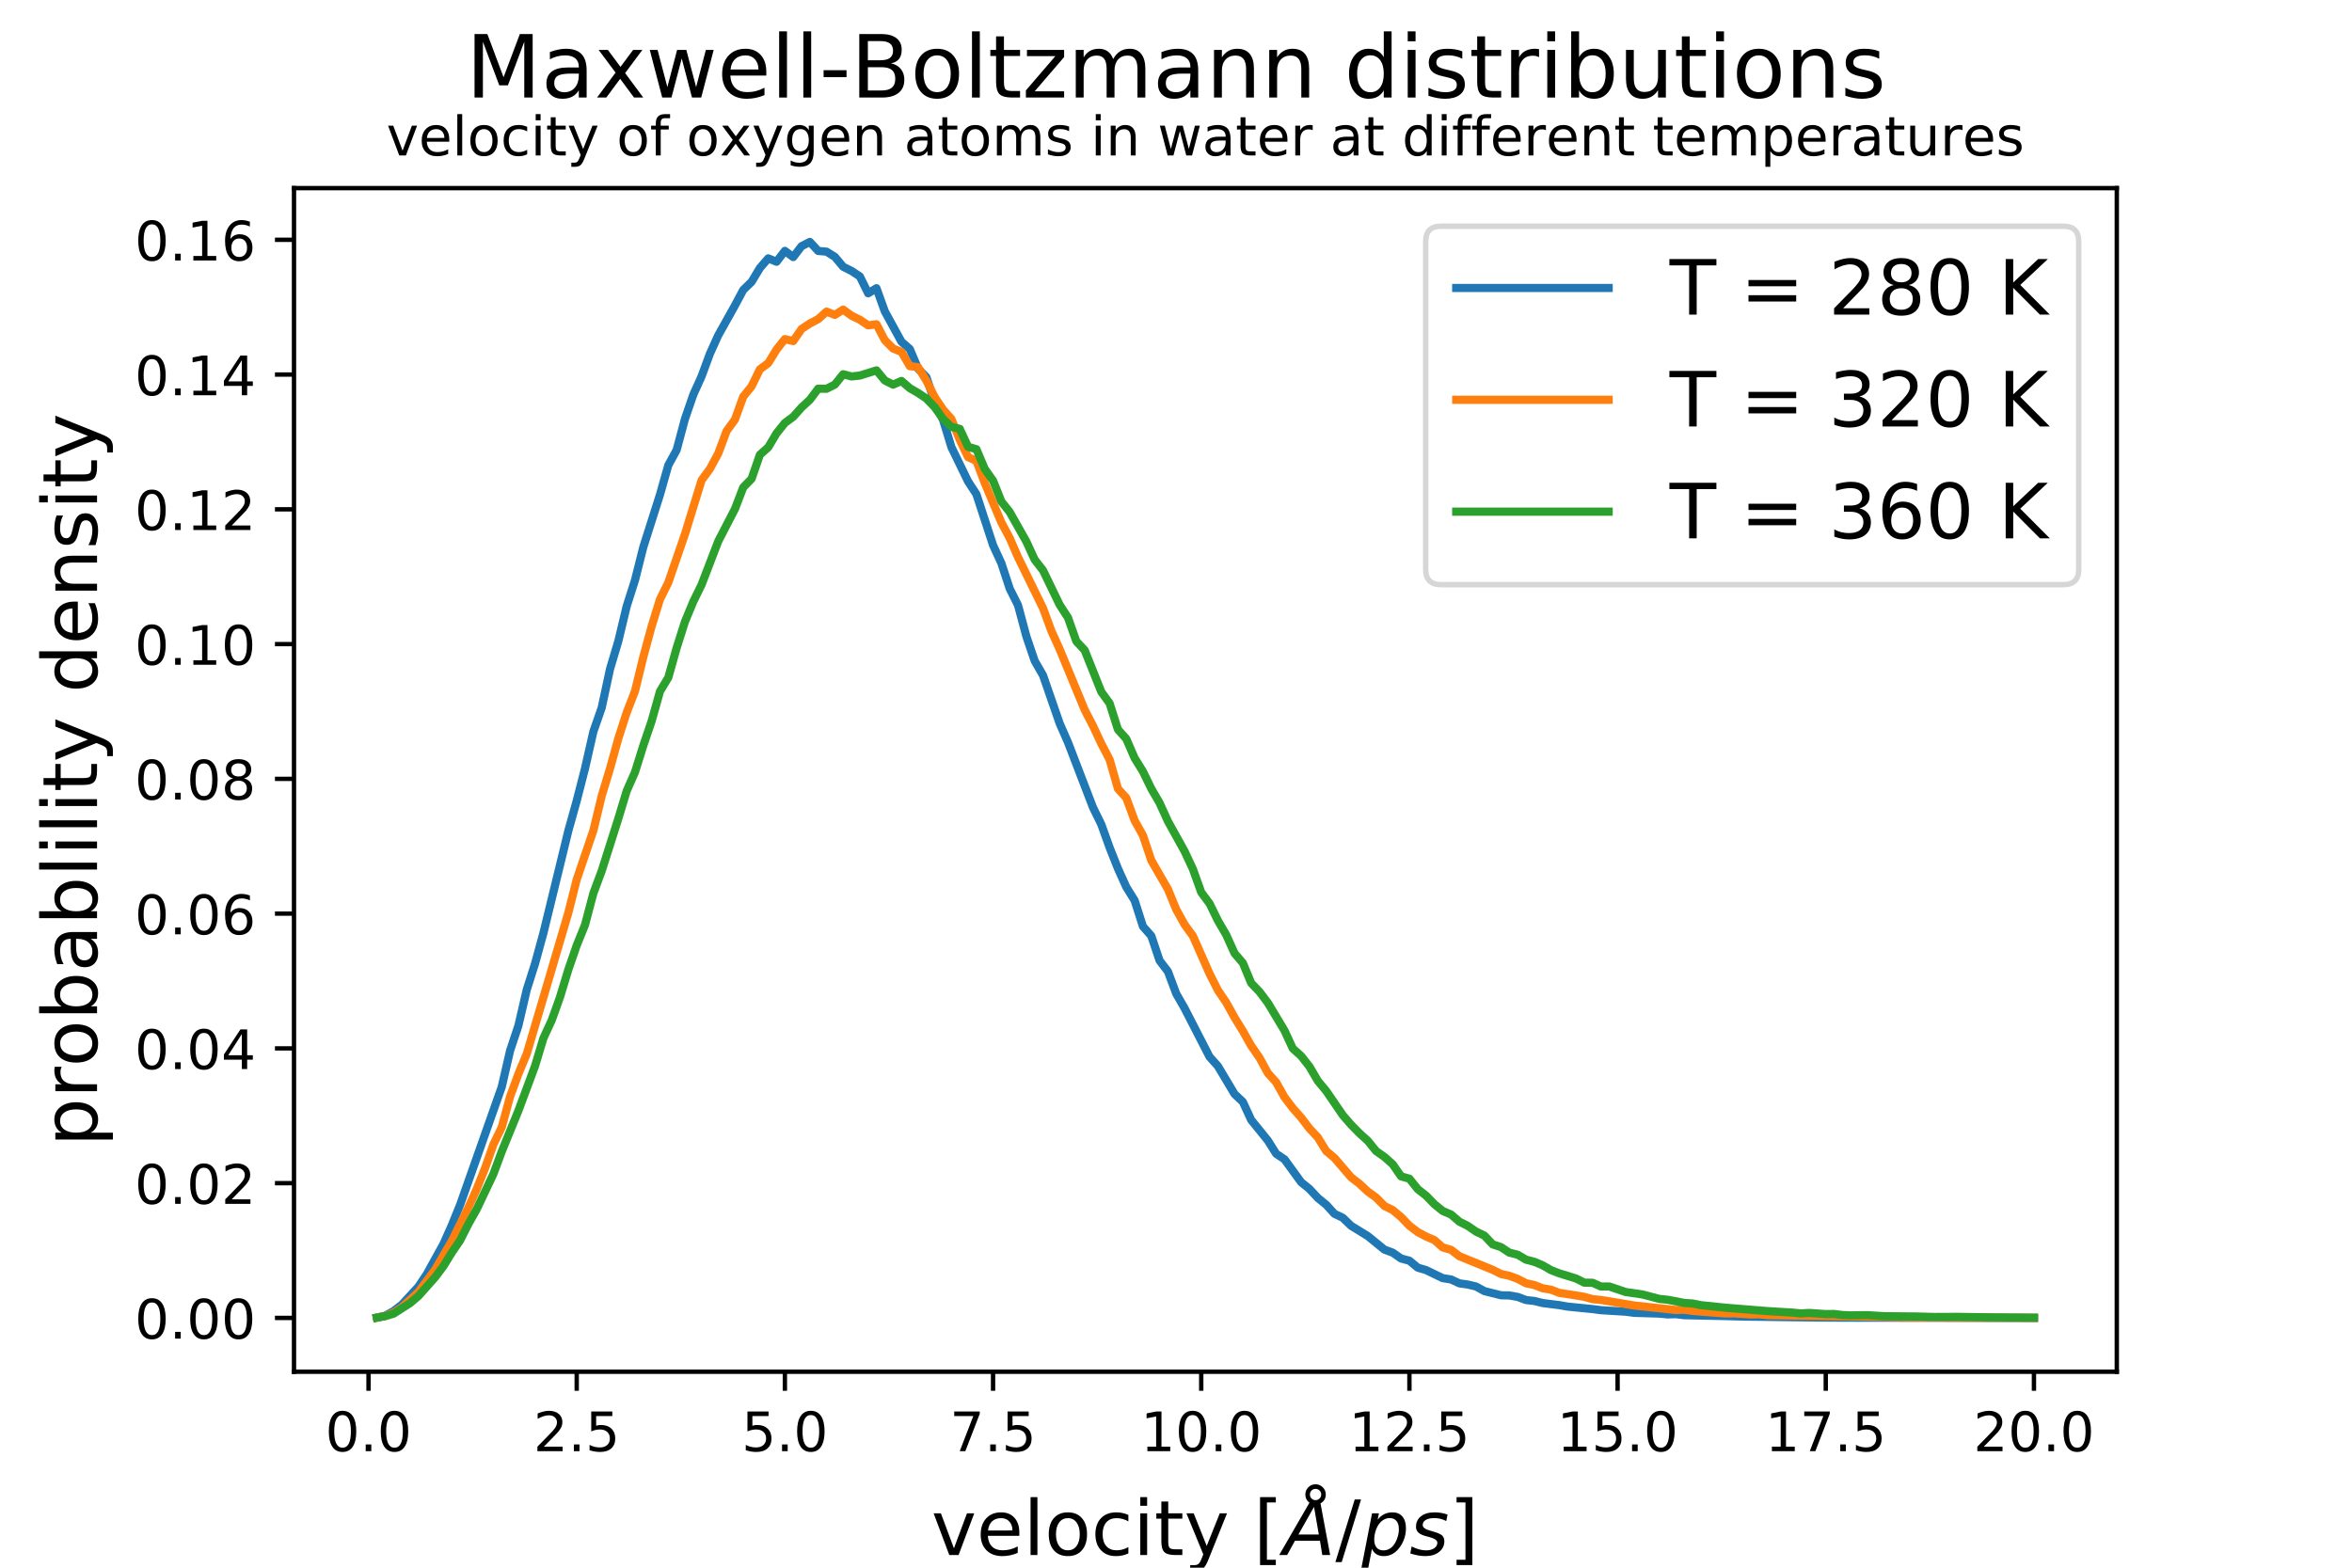 <?xml version="1.0" encoding="utf-8" standalone="no"?>
<!DOCTYPE svg PUBLIC "-//W3C//DTD SVG 1.1//EN"
  "http://www.w3.org/Graphics/SVG/1.1/DTD/svg11.dtd">
<!-- Created with matplotlib (https://matplotlib.org/) -->
<svg height="288pt" version="1.1" viewBox="0 0 432 288" width="432pt" xmlns="http://www.w3.org/2000/svg" xmlns:xlink="http://www.w3.org/1999/xlink">
 <defs>
  <style type="text/css">
*{stroke-linecap:butt;stroke-linejoin:round;}
  </style>
 </defs>
 <g id="figure_1">
  <g id="patch_1">
   <path d="M 0 288 
L 432 288 
L 432 0 
L 0 0 
z
" style="fill:#ffffff;"/>
  </g>
  <g id="axes_1">
   <g id="patch_2">
    <path d="M 54 252 
L 388.8 252 
L 388.8 34.56 
L 54 34.56 
z
" style="fill:#ffffff;"/>
   </g>
   <g id="matplotlib.axis_1">
    <g id="xtick_1">
     <g id="line2d_1">
      <defs>
       <path d="M 0 0 
L 0 3.5 
" id="mb2bbdabc60" style="stroke:#000000;stroke-width:0.8;"/>
      </defs>
      <g>
       <use style="stroke:#000000;stroke-width:0.8;" x="67.689" xlink:href="#mb2bbdabc60" y="252"/>
      </g>
     </g>
     <g id="text_1">
      <!-- 0.0 -->
      <defs>
       <path d="M 31.781 66.406 
Q 24.172 66.406 20.328 58.906 
Q 16.5 51.422 16.5 36.375 
Q 16.5 21.391 20.328 13.891 
Q 24.172 6.391 31.781 6.391 
Q 39.453 6.391 43.281 13.891 
Q 47.125 21.391 47.125 36.375 
Q 47.125 51.422 43.281 58.906 
Q 39.453 66.406 31.781 66.406 
z
M 31.781 74.219 
Q 44.047 74.219 50.516 64.516 
Q 56.984 54.828 56.984 36.375 
Q 56.984 17.969 50.516 8.266 
Q 44.047 -1.422 31.781 -1.422 
Q 19.531 -1.422 13.062 8.266 
Q 6.594 17.969 6.594 36.375 
Q 6.594 54.828 13.062 64.516 
Q 19.531 74.219 31.781 74.219 
z
" id="DejaVuSans-48"/>
       <path d="M 10.688 12.406 
L 21 12.406 
L 21 0 
L 10.688 0 
z
" id="DejaVuSans-46"/>
      </defs>
      <g transform="translate(59.737 266.598)scale(0.1 -0.1)">
       <use xlink:href="#DejaVuSans-48"/>
       <use x="63.623" xlink:href="#DejaVuSans-46"/>
       <use x="95.41" xlink:href="#DejaVuSans-48"/>
      </g>
     </g>
    </g>
    <g id="xtick_2">
     <g id="line2d_2">
      <g>
       <use style="stroke:#000000;stroke-width:0.8;" x="105.925" xlink:href="#mb2bbdabc60" y="252"/>
      </g>
     </g>
     <g id="text_2">
      <!-- 2.5 -->
      <defs>
       <path d="M 19.188 8.297 
L 53.609 8.297 
L 53.609 0 
L 7.328 0 
L 7.328 8.297 
Q 12.938 14.109 22.625 23.891 
Q 32.328 33.688 34.812 36.531 
Q 39.547 41.844 41.422 45.531 
Q 43.312 49.219 43.312 52.781 
Q 43.312 58.594 39.234 62.25 
Q 35.156 65.922 28.609 65.922 
Q 23.969 65.922 18.812 64.312 
Q 13.672 62.703 7.812 59.422 
L 7.812 69.391 
Q 13.766 71.781 18.938 73 
Q 24.125 74.219 28.422 74.219 
Q 39.75 74.219 46.484 68.547 
Q 53.219 62.891 53.219 53.422 
Q 53.219 48.922 51.531 44.891 
Q 49.859 40.875 45.406 35.406 
Q 44.188 33.984 37.641 27.219 
Q 31.109 20.453 19.188 8.297 
z
" id="DejaVuSans-50"/>
       <path d="M 10.797 72.906 
L 49.516 72.906 
L 49.516 64.594 
L 19.828 64.594 
L 19.828 46.734 
Q 21.969 47.469 24.109 47.828 
Q 26.266 48.188 28.422 48.188 
Q 40.625 48.188 47.75 41.5 
Q 54.891 34.812 54.891 23.391 
Q 54.891 11.625 47.562 5.094 
Q 40.234 -1.422 26.906 -1.422 
Q 22.312 -1.422 17.547 -0.641 
Q 12.797 0.141 7.719 1.703 
L 7.719 11.625 
Q 12.109 9.234 16.797 8.062 
Q 21.484 6.891 26.703 6.891 
Q 35.156 6.891 40.078 11.328 
Q 45.016 15.766 45.016 23.391 
Q 45.016 31 40.078 35.438 
Q 35.156 39.891 26.703 39.891 
Q 22.75 39.891 18.812 39.016 
Q 14.891 38.141 10.797 36.281 
z
" id="DejaVuSans-53"/>
      </defs>
      <g transform="translate(97.974 266.598)scale(0.1 -0.1)">
       <use xlink:href="#DejaVuSans-50"/>
       <use x="63.623" xlink:href="#DejaVuSans-46"/>
       <use x="95.41" xlink:href="#DejaVuSans-53"/>
      </g>
     </g>
    </g>
    <g id="xtick_3">
     <g id="line2d_3">
      <g>
       <use style="stroke:#000000;stroke-width:0.8;" x="144.162" xlink:href="#mb2bbdabc60" y="252"/>
      </g>
     </g>
     <g id="text_3">
      <!-- 5.0 -->
      <g transform="translate(136.21 266.598)scale(0.1 -0.1)">
       <use xlink:href="#DejaVuSans-53"/>
       <use x="63.623" xlink:href="#DejaVuSans-46"/>
       <use x="95.41" xlink:href="#DejaVuSans-48"/>
      </g>
     </g>
    </g>
    <g id="xtick_4">
     <g id="line2d_4">
      <g>
       <use style="stroke:#000000;stroke-width:0.8;" x="182.399" xlink:href="#mb2bbdabc60" y="252"/>
      </g>
     </g>
     <g id="text_4">
      <!-- 7.5 -->
      <defs>
       <path d="M 8.203 72.906 
L 55.078 72.906 
L 55.078 68.703 
L 28.609 0 
L 18.312 0 
L 43.219 64.594 
L 8.203 64.594 
z
" id="DejaVuSans-55"/>
      </defs>
      <g transform="translate(174.447 266.598)scale(0.1 -0.1)">
       <use xlink:href="#DejaVuSans-55"/>
       <use x="63.623" xlink:href="#DejaVuSans-46"/>
       <use x="95.41" xlink:href="#DejaVuSans-53"/>
      </g>
     </g>
    </g>
    <g id="xtick_5">
     <g id="line2d_5">
      <g>
       <use style="stroke:#000000;stroke-width:0.8;" x="220.635" xlink:href="#mb2bbdabc60" y="252"/>
      </g>
     </g>
     <g id="text_5">
      <!-- 10.0 -->
      <defs>
       <path d="M 12.406 8.297 
L 28.516 8.297 
L 28.516 63.922 
L 10.984 60.406 
L 10.984 69.391 
L 28.422 72.906 
L 38.281 72.906 
L 38.281 8.297 
L 54.391 8.297 
L 54.391 0 
L 12.406 0 
z
" id="DejaVuSans-49"/>
      </defs>
      <g transform="translate(209.502 266.598)scale(0.1 -0.1)">
       <use xlink:href="#DejaVuSans-49"/>
       <use x="63.623" xlink:href="#DejaVuSans-48"/>
       <use x="127.246" xlink:href="#DejaVuSans-46"/>
       <use x="159.033" xlink:href="#DejaVuSans-48"/>
      </g>
     </g>
    </g>
    <g id="xtick_6">
     <g id="line2d_6">
      <g>
       <use style="stroke:#000000;stroke-width:0.8;" x="258.872" xlink:href="#mb2bbdabc60" y="252"/>
      </g>
     </g>
     <g id="text_6">
      <!-- 12.5 -->
      <g transform="translate(247.739 266.598)scale(0.1 -0.1)">
       <use xlink:href="#DejaVuSans-49"/>
       <use x="63.623" xlink:href="#DejaVuSans-50"/>
       <use x="127.246" xlink:href="#DejaVuSans-46"/>
       <use x="159.033" xlink:href="#DejaVuSans-53"/>
      </g>
     </g>
    </g>
    <g id="xtick_7">
     <g id="line2d_7">
      <g>
       <use style="stroke:#000000;stroke-width:0.8;" x="297.109" xlink:href="#mb2bbdabc60" y="252"/>
      </g>
     </g>
     <g id="text_7">
      <!-- 15.0 -->
      <g transform="translate(285.976 266.598)scale(0.1 -0.1)">
       <use xlink:href="#DejaVuSans-49"/>
       <use x="63.623" xlink:href="#DejaVuSans-53"/>
       <use x="127.246" xlink:href="#DejaVuSans-46"/>
       <use x="159.033" xlink:href="#DejaVuSans-48"/>
      </g>
     </g>
    </g>
    <g id="xtick_8">
     <g id="line2d_8">
      <g>
       <use style="stroke:#000000;stroke-width:0.8;" x="335.345" xlink:href="#mb2bbdabc60" y="252"/>
      </g>
     </g>
     <g id="text_8">
      <!-- 17.5 -->
      <g transform="translate(324.212 266.598)scale(0.1 -0.1)">
       <use xlink:href="#DejaVuSans-49"/>
       <use x="63.623" xlink:href="#DejaVuSans-55"/>
       <use x="127.246" xlink:href="#DejaVuSans-46"/>
       <use x="159.033" xlink:href="#DejaVuSans-53"/>
      </g>
     </g>
    </g>
    <g id="xtick_9">
     <g id="line2d_9">
      <g>
       <use style="stroke:#000000;stroke-width:0.8;" x="373.582" xlink:href="#mb2bbdabc60" y="252"/>
      </g>
     </g>
     <g id="text_9">
      <!-- 20.0 -->
      <g transform="translate(362.449 266.598)scale(0.1 -0.1)">
       <use xlink:href="#DejaVuSans-50"/>
       <use x="63.623" xlink:href="#DejaVuSans-48"/>
       <use x="127.246" xlink:href="#DejaVuSans-46"/>
       <use x="159.033" xlink:href="#DejaVuSans-48"/>
      </g>
     </g>
    </g>
    <g id="text_10">
     <!-- velocity $[ \AA / ps ]$ -->
     <defs>
      <path d="M 2.984 54.688 
L 12.5 54.688 
L 29.594 8.797 
L 46.688 54.688 
L 56.203 54.688 
L 35.688 0 
L 23.484 0 
z
" id="DejaVuSans-118"/>
      <path d="M 56.203 29.594 
L 56.203 25.203 
L 14.891 25.203 
Q 15.484 15.922 20.484 11.062 
Q 25.484 6.203 34.422 6.203 
Q 39.594 6.203 44.453 7.469 
Q 49.312 8.734 54.109 11.281 
L 54.109 2.781 
Q 49.266 0.734 44.188 -0.344 
Q 39.109 -1.422 33.891 -1.422 
Q 20.797 -1.422 13.156 6.188 
Q 5.516 13.812 5.516 26.812 
Q 5.516 40.234 12.766 48.109 
Q 20.016 56 32.328 56 
Q 43.359 56 49.781 48.891 
Q 56.203 41.797 56.203 29.594 
z
M 47.219 32.234 
Q 47.125 39.594 43.094 43.984 
Q 39.062 48.391 32.422 48.391 
Q 24.906 48.391 20.391 44.141 
Q 15.875 39.891 15.188 32.172 
z
" id="DejaVuSans-101"/>
      <path d="M 9.422 75.984 
L 18.406 75.984 
L 18.406 0 
L 9.422 0 
z
" id="DejaVuSans-108"/>
      <path d="M 30.609 48.391 
Q 23.391 48.391 19.188 42.75 
Q 14.984 37.109 14.984 27.297 
Q 14.984 17.484 19.156 11.844 
Q 23.344 6.203 30.609 6.203 
Q 37.797 6.203 41.984 11.859 
Q 46.188 17.531 46.188 27.297 
Q 46.188 37.016 41.984 42.703 
Q 37.797 48.391 30.609 48.391 
z
M 30.609 56 
Q 42.328 56 49.016 48.375 
Q 55.719 40.766 55.719 27.297 
Q 55.719 13.875 49.016 6.219 
Q 42.328 -1.422 30.609 -1.422 
Q 18.844 -1.422 12.172 6.219 
Q 5.516 13.875 5.516 27.297 
Q 5.516 40.766 12.172 48.375 
Q 18.844 56 30.609 56 
z
" id="DejaVuSans-111"/>
      <path d="M 48.781 52.594 
L 48.781 44.188 
Q 44.969 46.297 41.141 47.344 
Q 37.312 48.391 33.406 48.391 
Q 24.656 48.391 19.812 42.844 
Q 14.984 37.312 14.984 27.297 
Q 14.984 17.281 19.812 11.734 
Q 24.656 6.203 33.406 6.203 
Q 37.312 6.203 41.141 7.25 
Q 44.969 8.297 48.781 10.406 
L 48.781 2.094 
Q 45.016 0.344 40.984 -0.531 
Q 36.969 -1.422 32.422 -1.422 
Q 20.062 -1.422 12.781 6.344 
Q 5.516 14.109 5.516 27.297 
Q 5.516 40.672 12.859 48.328 
Q 20.219 56 33.016 56 
Q 37.156 56 41.109 55.141 
Q 45.062 54.297 48.781 52.594 
z
" id="DejaVuSans-99"/>
      <path d="M 9.422 54.688 
L 18.406 54.688 
L 18.406 0 
L 9.422 0 
z
M 9.422 75.984 
L 18.406 75.984 
L 18.406 64.594 
L 9.422 64.594 
z
" id="DejaVuSans-105"/>
      <path d="M 18.312 70.219 
L 18.312 54.688 
L 36.812 54.688 
L 36.812 47.703 
L 18.312 47.703 
L 18.312 18.016 
Q 18.312 11.328 20.141 9.422 
Q 21.969 7.516 27.594 7.516 
L 36.812 7.516 
L 36.812 0 
L 27.594 0 
Q 17.188 0 13.234 3.875 
Q 9.281 7.766 9.281 18.016 
L 9.281 47.703 
L 2.688 47.703 
L 2.688 54.688 
L 9.281 54.688 
L 9.281 70.219 
z
" id="DejaVuSans-116"/>
      <path d="M 32.172 -5.078 
Q 28.375 -14.844 24.75 -17.812 
Q 21.141 -20.797 15.094 -20.797 
L 7.906 -20.797 
L 7.906 -13.281 
L 13.188 -13.281 
Q 16.891 -13.281 18.938 -11.516 
Q 21 -9.766 23.484 -3.219 
L 25.094 0.875 
L 2.984 54.688 
L 12.5 54.688 
L 29.594 11.922 
L 46.688 54.688 
L 56.203 54.688 
z
" id="DejaVuSans-121"/>
      <path id="DejaVuSans-32"/>
      <path d="M 8.594 75.984 
L 29.297 75.984 
L 29.297 69 
L 17.578 69 
L 17.578 -6.203 
L 29.297 -6.203 
L 29.297 -13.188 
L 8.594 -13.188 
z
" id="DejaVuSans-91"/>
      <path d="M 49.812 79.391 
Q 49.812 82.469 47.625 84.641 
Q 45.453 86.812 42.391 86.812 
Q 39.266 86.812 37.141 84.688 
Q 35.016 82.562 35.016 79.391 
Q 35.016 76.312 37.141 74.156 
Q 39.266 72.016 42.391 72.016 
Q 45.453 72.016 47.625 74.156 
Q 49.812 76.312 49.812 79.391 
z
M 34.422 68.703 
Q 31.781 70.516 30.391 73.266 
Q 29 76.031 29 79.391 
Q 29 84.969 32.906 88.891 
Q 36.812 92.828 42.391 92.828 
Q 47.953 92.828 51.875 88.891 
Q 55.812 84.969 55.812 79.391 
Q 55.812 75.531 54.031 72.547 
Q 52.25 69.578 48.875 67.828 
L 61.531 0 
L 51.219 0 
L 48.188 18.703 
L 15.375 18.703 
L 5.078 0 
L -5.328 0 
z
M 40.375 63.188 
L 19.922 26.906 
L 46.688 26.906 
z
" id="DejaVuSans-Oblique-197"/>
      <path d="M 25.391 72.906 
L 33.688 72.906 
L 8.297 -9.281 
L 0 -9.281 
z
" id="DejaVuSans-47"/>
      <path d="M 49.609 33.688 
Q 49.609 40.875 46.484 44.672 
Q 43.359 48.484 37.5 48.484 
Q 33.5 48.484 29.859 46.438 
Q 26.219 44.391 23.391 40.484 
Q 20.609 36.625 18.938 31.156 
Q 17.281 25.688 17.281 20.312 
Q 17.281 13.484 20.406 9.797 
Q 23.531 6.109 29.297 6.109 
Q 33.547 6.109 37.188 8.109 
Q 40.828 10.109 43.406 13.922 
Q 46.188 17.922 47.891 23.344 
Q 49.609 28.766 49.609 33.688 
z
M 21.781 46.391 
Q 25.391 51.125 30.297 53.562 
Q 35.203 56 41.219 56 
Q 49.609 56 54.25 50.5 
Q 58.891 45.016 58.891 35.109 
Q 58.891 27 56 19.656 
Q 53.125 12.312 47.703 6.5 
Q 44.094 2.641 39.547 0.609 
Q 35.016 -1.422 29.984 -1.422 
Q 24.172 -1.422 20.219 1 
Q 16.266 3.422 14.312 8.203 
L 8.688 -20.797 
L -0.297 -20.797 
L 14.406 54.688 
L 23.391 54.688 
z
" id="DejaVuSans-Oblique-112"/>
      <path d="M 50 53.078 
L 48.297 44.578 
Q 44.734 46.531 40.766 47.5 
Q 36.812 48.484 32.625 48.484 
Q 25.531 48.484 21.453 46.062 
Q 17.391 43.656 17.391 39.5 
Q 17.391 34.672 26.859 32.078 
Q 27.594 31.891 27.938 31.781 
L 30.812 30.906 
Q 39.797 28.422 42.797 25.688 
Q 45.797 22.953 45.797 18.219 
Q 45.797 9.516 38.891 4.047 
Q 31.984 -1.422 20.797 -1.422 
Q 16.453 -1.422 11.672 -0.578 
Q 6.891 0.25 1.125 2 
L 2.875 11.281 
Q 7.812 8.734 12.594 7.422 
Q 17.391 6.109 21.781 6.109 
Q 28.375 6.109 32.5 8.938 
Q 36.625 11.766 36.625 16.109 
Q 36.625 20.797 25.781 23.688 
L 24.859 23.922 
L 21.781 24.703 
Q 14.938 26.516 11.766 29.469 
Q 8.594 32.422 8.594 37.016 
Q 8.594 45.75 15.156 50.875 
Q 21.734 56 33.016 56 
Q 37.453 56 41.672 55.266 
Q 45.906 54.547 50 53.078 
z
" id="DejaVuSans-Oblique-115"/>
      <path d="M 30.422 75.984 
L 30.422 -13.188 
L 9.719 -13.188 
L 9.719 -6.203 
L 21.391 -6.203 
L 21.391 69 
L 9.719 69 
L 9.719 75.984 
z
" id="DejaVuSans-93"/>
     </defs>
     <g transform="translate(171.07 285.698)scale(0.14 -0.14)">
      <use transform="translate(0 0.172)" xlink:href="#DejaVuSans-118"/>
      <use transform="translate(59.18 0.172)" xlink:href="#DejaVuSans-101"/>
      <use transform="translate(120.703 0.172)" xlink:href="#DejaVuSans-108"/>
      <use transform="translate(148.486 0.172)" xlink:href="#DejaVuSans-111"/>
      <use transform="translate(209.668 0.172)" xlink:href="#DejaVuSans-99"/>
      <use transform="translate(264.648 0.172)" xlink:href="#DejaVuSans-105"/>
      <use transform="translate(292.432 0.172)" xlink:href="#DejaVuSans-116"/>
      <use transform="translate(331.641 0.172)" xlink:href="#DejaVuSans-121"/>
      <use transform="translate(390.82 0.172)" xlink:href="#DejaVuSans-32"/>
      <use transform="translate(422.607 0.172)" xlink:href="#DejaVuSans-91"/>
      <use transform="translate(461.621 0.172)" xlink:href="#DejaVuSans-Oblique-197"/>
      <use transform="translate(530.029 0.172)" xlink:href="#DejaVuSans-47"/>
      <use transform="translate(563.721 0.172)" xlink:href="#DejaVuSans-Oblique-112"/>
      <use transform="translate(627.197 0.172)" xlink:href="#DejaVuSans-Oblique-115"/>
      <use transform="translate(679.297 0.172)" xlink:href="#DejaVuSans-93"/>
     </g>
    </g>
   </g>
   <g id="matplotlib.axis_2">
    <g id="ytick_1">
     <g id="line2d_10">
      <defs>
       <path d="M 0 0 
L -3.5 0 
" id="mf4995222c9" style="stroke:#000000;stroke-width:0.8;"/>
      </defs>
      <g>
       <use style="stroke:#000000;stroke-width:0.8;" x="54" xlink:href="#mf4995222c9" y="242.116"/>
      </g>
     </g>
     <g id="text_11">
      <!-- 0.00 -->
      <g transform="translate(24.734 245.916)scale(0.1 -0.1)">
       <use xlink:href="#DejaVuSans-48"/>
       <use x="63.623" xlink:href="#DejaVuSans-46"/>
       <use x="95.41" xlink:href="#DejaVuSans-48"/>
       <use x="159.033" xlink:href="#DejaVuSans-48"/>
      </g>
     </g>
    </g>
    <g id="ytick_2">
     <g id="line2d_11">
      <g>
       <use style="stroke:#000000;stroke-width:0.8;" x="54" xlink:href="#mf4995222c9" y="217.358"/>
      </g>
     </g>
     <g id="text_12">
      <!-- 0.02 -->
      <g transform="translate(24.734 221.157)scale(0.1 -0.1)">
       <use xlink:href="#DejaVuSans-48"/>
       <use x="63.623" xlink:href="#DejaVuSans-46"/>
       <use x="95.41" xlink:href="#DejaVuSans-48"/>
       <use x="159.033" xlink:href="#DejaVuSans-50"/>
      </g>
     </g>
    </g>
    <g id="ytick_3">
     <g id="line2d_12">
      <g>
       <use style="stroke:#000000;stroke-width:0.8;" x="54" xlink:href="#mf4995222c9" y="192.6"/>
      </g>
     </g>
     <g id="text_13">
      <!-- 0.04 -->
      <defs>
       <path d="M 37.797 64.312 
L 12.891 25.391 
L 37.797 25.391 
z
M 35.203 72.906 
L 47.609 72.906 
L 47.609 25.391 
L 58.016 25.391 
L 58.016 17.188 
L 47.609 17.188 
L 47.609 0 
L 37.797 0 
L 37.797 17.188 
L 4.891 17.188 
L 4.891 26.703 
z
" id="DejaVuSans-52"/>
      </defs>
      <g transform="translate(24.734 196.399)scale(0.1 -0.1)">
       <use xlink:href="#DejaVuSans-48"/>
       <use x="63.623" xlink:href="#DejaVuSans-46"/>
       <use x="95.41" xlink:href="#DejaVuSans-48"/>
       <use x="159.033" xlink:href="#DejaVuSans-52"/>
      </g>
     </g>
    </g>
    <g id="ytick_4">
     <g id="line2d_13">
      <g>
       <use style="stroke:#000000;stroke-width:0.8;" x="54" xlink:href="#mf4995222c9" y="167.842"/>
      </g>
     </g>
     <g id="text_14">
      <!-- 0.06 -->
      <defs>
       <path d="M 33.016 40.375 
Q 26.375 40.375 22.484 35.828 
Q 18.609 31.297 18.609 23.391 
Q 18.609 15.531 22.484 10.953 
Q 26.375 6.391 33.016 6.391 
Q 39.656 6.391 43.531 10.953 
Q 47.406 15.531 47.406 23.391 
Q 47.406 31.297 43.531 35.828 
Q 39.656 40.375 33.016 40.375 
z
M 52.594 71.297 
L 52.594 62.312 
Q 48.875 64.062 45.094 64.984 
Q 41.312 65.922 37.594 65.922 
Q 27.828 65.922 22.672 59.328 
Q 17.531 52.734 16.797 39.406 
Q 19.672 43.656 24.016 45.922 
Q 28.375 48.188 33.594 48.188 
Q 44.578 48.188 50.953 41.516 
Q 57.328 34.859 57.328 23.391 
Q 57.328 12.156 50.688 5.359 
Q 44.047 -1.422 33.016 -1.422 
Q 20.359 -1.422 13.672 8.266 
Q 6.984 17.969 6.984 36.375 
Q 6.984 53.656 15.188 63.938 
Q 23.391 74.219 37.203 74.219 
Q 40.922 74.219 44.703 73.484 
Q 48.484 72.75 52.594 71.297 
z
" id="DejaVuSans-54"/>
      </defs>
      <g transform="translate(24.734 171.641)scale(0.1 -0.1)">
       <use xlink:href="#DejaVuSans-48"/>
       <use x="63.623" xlink:href="#DejaVuSans-46"/>
       <use x="95.41" xlink:href="#DejaVuSans-48"/>
       <use x="159.033" xlink:href="#DejaVuSans-54"/>
      </g>
     </g>
    </g>
    <g id="ytick_5">
     <g id="line2d_14">
      <g>
       <use style="stroke:#000000;stroke-width:0.8;" x="54" xlink:href="#mf4995222c9" y="143.084"/>
      </g>
     </g>
     <g id="text_15">
      <!-- 0.08 -->
      <defs>
       <path d="M 31.781 34.625 
Q 24.75 34.625 20.719 30.859 
Q 16.703 27.094 16.703 20.516 
Q 16.703 13.922 20.719 10.156 
Q 24.75 6.391 31.781 6.391 
Q 38.812 6.391 42.859 10.172 
Q 46.922 13.969 46.922 20.516 
Q 46.922 27.094 42.891 30.859 
Q 38.875 34.625 31.781 34.625 
z
M 21.922 38.812 
Q 15.578 40.375 12.031 44.719 
Q 8.5 49.078 8.5 55.328 
Q 8.5 64.062 14.719 69.141 
Q 20.953 74.219 31.781 74.219 
Q 42.672 74.219 48.875 69.141 
Q 55.078 64.062 55.078 55.328 
Q 55.078 49.078 51.531 44.719 
Q 48 40.375 41.703 38.812 
Q 48.828 37.156 52.797 32.312 
Q 56.781 27.484 56.781 20.516 
Q 56.781 9.906 50.312 4.234 
Q 43.844 -1.422 31.781 -1.422 
Q 19.734 -1.422 13.25 4.234 
Q 6.781 9.906 6.781 20.516 
Q 6.781 27.484 10.781 32.312 
Q 14.797 37.156 21.922 38.812 
z
M 18.312 54.391 
Q 18.312 48.734 21.844 45.562 
Q 25.391 42.391 31.781 42.391 
Q 38.141 42.391 41.719 45.562 
Q 45.312 48.734 45.312 54.391 
Q 45.312 60.062 41.719 63.234 
Q 38.141 66.406 31.781 66.406 
Q 25.391 66.406 21.844 63.234 
Q 18.312 60.062 18.312 54.391 
z
" id="DejaVuSans-56"/>
      </defs>
      <g transform="translate(24.734 146.883)scale(0.1 -0.1)">
       <use xlink:href="#DejaVuSans-48"/>
       <use x="63.623" xlink:href="#DejaVuSans-46"/>
       <use x="95.41" xlink:href="#DejaVuSans-48"/>
       <use x="159.033" xlink:href="#DejaVuSans-56"/>
      </g>
     </g>
    </g>
    <g id="ytick_6">
     <g id="line2d_15">
      <g>
       <use style="stroke:#000000;stroke-width:0.8;" x="54" xlink:href="#mf4995222c9" y="118.326"/>
      </g>
     </g>
     <g id="text_16">
      <!-- 0.10 -->
      <g transform="translate(24.734 122.125)scale(0.1 -0.1)">
       <use xlink:href="#DejaVuSans-48"/>
       <use x="63.623" xlink:href="#DejaVuSans-46"/>
       <use x="95.41" xlink:href="#DejaVuSans-49"/>
       <use x="159.033" xlink:href="#DejaVuSans-48"/>
      </g>
     </g>
    </g>
    <g id="ytick_7">
     <g id="line2d_16">
      <g>
       <use style="stroke:#000000;stroke-width:0.8;" x="54" xlink:href="#mf4995222c9" y="93.568"/>
      </g>
     </g>
     <g id="text_17">
      <!-- 0.12 -->
      <g transform="translate(24.734 97.367)scale(0.1 -0.1)">
       <use xlink:href="#DejaVuSans-48"/>
       <use x="63.623" xlink:href="#DejaVuSans-46"/>
       <use x="95.41" xlink:href="#DejaVuSans-49"/>
       <use x="159.033" xlink:href="#DejaVuSans-50"/>
      </g>
     </g>
    </g>
    <g id="ytick_8">
     <g id="line2d_17">
      <g>
       <use style="stroke:#000000;stroke-width:0.8;" x="54" xlink:href="#mf4995222c9" y="68.809"/>
      </g>
     </g>
     <g id="text_18">
      <!-- 0.14 -->
      <g transform="translate(24.734 72.609)scale(0.1 -0.1)">
       <use xlink:href="#DejaVuSans-48"/>
       <use x="63.623" xlink:href="#DejaVuSans-46"/>
       <use x="95.41" xlink:href="#DejaVuSans-49"/>
       <use x="159.033" xlink:href="#DejaVuSans-52"/>
      </g>
     </g>
    </g>
    <g id="ytick_9">
     <g id="line2d_18">
      <g>
       <use style="stroke:#000000;stroke-width:0.8;" x="54" xlink:href="#mf4995222c9" y="44.051"/>
      </g>
     </g>
     <g id="text_19">
      <!-- 0.16 -->
      <g transform="translate(24.734 47.851)scale(0.1 -0.1)">
       <use xlink:href="#DejaVuSans-48"/>
       <use x="63.623" xlink:href="#DejaVuSans-46"/>
       <use x="95.41" xlink:href="#DejaVuSans-49"/>
       <use x="159.033" xlink:href="#DejaVuSans-54"/>
      </g>
     </g>
    </g>
    <g id="text_20">
     <!-- probablility density -->
     <defs>
      <path d="M 18.109 8.203 
L 18.109 -20.797 
L 9.078 -20.797 
L 9.078 54.688 
L 18.109 54.688 
L 18.109 46.391 
Q 20.953 51.266 25.266 53.625 
Q 29.594 56 35.594 56 
Q 45.562 56 51.781 48.094 
Q 58.016 40.188 58.016 27.297 
Q 58.016 14.406 51.781 6.484 
Q 45.562 -1.422 35.594 -1.422 
Q 29.594 -1.422 25.266 0.953 
Q 20.953 3.328 18.109 8.203 
z
M 48.688 27.297 
Q 48.688 37.203 44.609 42.844 
Q 40.531 48.484 33.406 48.484 
Q 26.266 48.484 22.188 42.844 
Q 18.109 37.203 18.109 27.297 
Q 18.109 17.391 22.188 11.75 
Q 26.266 6.109 33.406 6.109 
Q 40.531 6.109 44.609 11.75 
Q 48.688 17.391 48.688 27.297 
z
" id="DejaVuSans-112"/>
      <path d="M 41.109 46.297 
Q 39.594 47.172 37.812 47.578 
Q 36.031 48 33.891 48 
Q 26.266 48 22.188 43.047 
Q 18.109 38.094 18.109 28.812 
L 18.109 0 
L 9.078 0 
L 9.078 54.688 
L 18.109 54.688 
L 18.109 46.188 
Q 20.953 51.172 25.484 53.578 
Q 30.031 56 36.531 56 
Q 37.453 56 38.578 55.875 
Q 39.703 55.766 41.062 55.516 
z
" id="DejaVuSans-114"/>
      <path d="M 48.688 27.297 
Q 48.688 37.203 44.609 42.844 
Q 40.531 48.484 33.406 48.484 
Q 26.266 48.484 22.188 42.844 
Q 18.109 37.203 18.109 27.297 
Q 18.109 17.391 22.188 11.75 
Q 26.266 6.109 33.406 6.109 
Q 40.531 6.109 44.609 11.75 
Q 48.688 17.391 48.688 27.297 
z
M 18.109 46.391 
Q 20.953 51.266 25.266 53.625 
Q 29.594 56 35.594 56 
Q 45.562 56 51.781 48.094 
Q 58.016 40.188 58.016 27.297 
Q 58.016 14.406 51.781 6.484 
Q 45.562 -1.422 35.594 -1.422 
Q 29.594 -1.422 25.266 0.953 
Q 20.953 3.328 18.109 8.203 
L 18.109 0 
L 9.078 0 
L 9.078 75.984 
L 18.109 75.984 
z
" id="DejaVuSans-98"/>
      <path d="M 34.281 27.484 
Q 23.391 27.484 19.188 25 
Q 14.984 22.516 14.984 16.5 
Q 14.984 11.719 18.141 8.906 
Q 21.297 6.109 26.703 6.109 
Q 34.188 6.109 38.703 11.406 
Q 43.219 16.703 43.219 25.484 
L 43.219 27.484 
z
M 52.203 31.203 
L 52.203 0 
L 43.219 0 
L 43.219 8.297 
Q 40.141 3.328 35.547 0.953 
Q 30.953 -1.422 24.312 -1.422 
Q 15.922 -1.422 10.953 3.297 
Q 6 8.016 6 15.922 
Q 6 25.141 12.172 29.828 
Q 18.359 34.516 30.609 34.516 
L 43.219 34.516 
L 43.219 35.406 
Q 43.219 41.609 39.141 45 
Q 35.062 48.391 27.688 48.391 
Q 23 48.391 18.547 47.266 
Q 14.109 46.141 10.016 43.891 
L 10.016 52.203 
Q 14.938 54.109 19.578 55.047 
Q 24.219 56 28.609 56 
Q 40.484 56 46.344 49.844 
Q 52.203 43.703 52.203 31.203 
z
" id="DejaVuSans-97"/>
      <path d="M 45.406 46.391 
L 45.406 75.984 
L 54.391 75.984 
L 54.391 0 
L 45.406 0 
L 45.406 8.203 
Q 42.578 3.328 38.25 0.953 
Q 33.938 -1.422 27.875 -1.422 
Q 17.969 -1.422 11.734 6.484 
Q 5.516 14.406 5.516 27.297 
Q 5.516 40.188 11.734 48.094 
Q 17.969 56 27.875 56 
Q 33.938 56 38.25 53.625 
Q 42.578 51.266 45.406 46.391 
z
M 14.797 27.297 
Q 14.797 17.391 18.875 11.75 
Q 22.953 6.109 30.078 6.109 
Q 37.203 6.109 41.297 11.75 
Q 45.406 17.391 45.406 27.297 
Q 45.406 37.203 41.297 42.844 
Q 37.203 48.484 30.078 48.484 
Q 22.953 48.484 18.875 42.844 
Q 14.797 37.203 14.797 27.297 
z
" id="DejaVuSans-100"/>
      <path d="M 54.891 33.016 
L 54.891 0 
L 45.906 0 
L 45.906 32.719 
Q 45.906 40.484 42.875 44.328 
Q 39.844 48.188 33.797 48.188 
Q 26.516 48.188 22.312 43.547 
Q 18.109 38.922 18.109 30.906 
L 18.109 0 
L 9.078 0 
L 9.078 54.688 
L 18.109 54.688 
L 18.109 46.188 
Q 21.344 51.125 25.703 53.562 
Q 30.078 56 35.797 56 
Q 45.219 56 50.047 50.172 
Q 54.891 44.344 54.891 33.016 
z
" id="DejaVuSans-110"/>
      <path d="M 44.281 53.078 
L 44.281 44.578 
Q 40.484 46.531 36.375 47.5 
Q 32.281 48.484 27.875 48.484 
Q 21.188 48.484 17.844 46.438 
Q 14.5 44.391 14.5 40.281 
Q 14.5 37.156 16.891 35.375 
Q 19.281 33.594 26.516 31.984 
L 29.594 31.297 
Q 39.156 29.25 43.188 25.516 
Q 47.219 21.781 47.219 15.094 
Q 47.219 7.469 41.188 3.016 
Q 35.156 -1.422 24.609 -1.422 
Q 20.219 -1.422 15.453 -0.562 
Q 10.688 0.297 5.422 2 
L 5.422 11.281 
Q 10.406 8.688 15.234 7.391 
Q 20.062 6.109 24.812 6.109 
Q 31.156 6.109 34.562 8.281 
Q 37.984 10.453 37.984 14.406 
Q 37.984 18.062 35.516 20.016 
Q 33.062 21.969 24.703 23.781 
L 21.578 24.516 
Q 13.234 26.266 9.516 29.906 
Q 5.812 33.547 5.812 39.891 
Q 5.812 47.609 11.281 51.797 
Q 16.75 56 26.812 56 
Q 31.781 56 36.172 55.266 
Q 40.578 54.547 44.281 53.078 
z
" id="DejaVuSans-115"/>
     </defs>
     <g transform="translate(17.823 210.617)rotate(-90)scale(0.14 -0.14)">
      <use xlink:href="#DejaVuSans-112"/>
      <use x="63.477" xlink:href="#DejaVuSans-114"/>
      <use x="104.559" xlink:href="#DejaVuSans-111"/>
      <use x="165.74" xlink:href="#DejaVuSans-98"/>
      <use x="229.217" xlink:href="#DejaVuSans-97"/>
      <use x="290.496" xlink:href="#DejaVuSans-98"/>
      <use x="353.973" xlink:href="#DejaVuSans-108"/>
      <use x="381.756" xlink:href="#DejaVuSans-105"/>
      <use x="409.539" xlink:href="#DejaVuSans-108"/>
      <use x="437.322" xlink:href="#DejaVuSans-105"/>
      <use x="465.105" xlink:href="#DejaVuSans-116"/>
      <use x="504.314" xlink:href="#DejaVuSans-121"/>
      <use x="563.494" xlink:href="#DejaVuSans-32"/>
      <use x="595.281" xlink:href="#DejaVuSans-100"/>
      <use x="658.758" xlink:href="#DejaVuSans-101"/>
      <use x="720.281" xlink:href="#DejaVuSans-110"/>
      <use x="783.66" xlink:href="#DejaVuSans-115"/>
      <use x="835.76" xlink:href="#DejaVuSans-105"/>
      <use x="863.543" xlink:href="#DejaVuSans-116"/>
      <use x="902.752" xlink:href="#DejaVuSans-121"/>
     </g>
    </g>
   </g>
   <g id="line2d_19">
    <path clip-path="url(#p834470d32a)" d="M 69.218 242.052 
L 70.748 241.711 
L 72.277 240.866 
L 73.807 239.693 
L 76.866 236.367 
L 78.395 234.067 
L 81.454 228.527 
L 82.983 225.095 
L 84.513 221.335 
L 92.16 199.663 
L 93.69 193.015 
L 95.219 188.419 
L 96.749 181.828 
L 98.278 177.011 
L 99.807 171.426 
L 104.396 152.599 
L 105.925 147.126 
L 107.455 141.159 
L 108.984 134.411 
L 110.514 130.03 
L 112.043 122.906 
L 113.573 117.781 
L 115.102 111.386 
L 116.632 106.579 
L 118.161 100.502 
L 121.22 90.874 
L 122.749 85.469 
L 124.279 82.677 
L 125.808 76.96 
L 127.338 72.516 
L 128.867 69.125 
L 130.397 64.967 
L 131.926 61.593 
L 134.985 56.124 
L 136.515 53.26 
L 138.044 51.782 
L 139.574 49.237 
L 141.103 47.464 
L 142.633 48.087 
L 144.162 46.088 
L 145.691 47.229 
L 147.221 45.23 
L 148.75 44.444 
L 150.28 46.101 
L 151.809 46.229 
L 153.339 47.187 
L 154.868 49.006 
L 156.398 49.775 
L 157.927 50.776 
L 159.457 53.881 
L 160.986 52.946 
L 162.516 57.197 
L 165.575 62.785 
L 167.104 64.119 
L 168.633 67.728 
L 170.163 69.312 
L 171.692 73.921 
L 173.222 77.143 
L 174.751 82.15 
L 177.81 88.442 
L 179.34 90.788 
L 182.399 100.158 
L 183.928 103.474 
L 185.458 108.143 
L 186.987 111.197 
L 188.516 116.91 
L 190.046 121.412 
L 191.575 124.067 
L 194.634 132.907 
L 196.164 136.389 
L 200.752 148.337 
L 202.282 151.458 
L 203.811 155.715 
L 205.341 159.569 
L 206.87 162.953 
L 208.4 165.42 
L 209.929 170.199 
L 211.458 171.921 
L 212.988 176.472 
L 214.517 178.477 
L 216.047 182.561 
L 217.576 185.228 
L 222.165 194.155 
L 223.694 195.855 
L 226.753 200.984 
L 228.283 202.433 
L 229.812 205.746 
L 232.871 209.522 
L 234.4 211.961 
L 235.93 212.983 
L 238.989 217.186 
L 240.518 218.424 
L 242.048 220.075 
L 243.577 221.312 
L 245.107 222.99 
L 246.636 223.722 
L 248.166 225.194 
L 251.225 227.077 
L 254.284 229.568 
L 255.813 230.127 
L 257.342 231.2 
L 258.872 231.605 
L 260.401 232.878 
L 261.931 233.327 
L 264.99 234.809 
L 266.519 235.047 
L 268.049 235.763 
L 269.578 235.979 
L 271.108 236.339 
L 272.637 237.187 
L 275.696 237.958 
L 277.225 237.99 
L 278.755 238.254 
L 280.284 238.829 
L 281.814 239.003 
L 283.343 239.382 
L 286.402 239.767 
L 287.932 240.037 
L 292.52 240.494 
L 294.05 240.693 
L 298.638 240.976 
L 300.167 241.181 
L 304.756 241.319 
L 306.285 241.47 
L 307.815 241.425 
L 309.344 241.615 
L 316.992 241.779 
L 320.051 241.866 
L 327.698 241.965 
L 333.816 242.036 
L 338.404 242.071 
L 356.758 242.097 
L 368.993 242.116 
L 373.582 242.116 
L 373.582 242.116 
" style="fill:none;stroke:#1f77b4;stroke-linecap:square;stroke-width:1.5;"/>
   </g>
   <g id="line2d_20">
    <path clip-path="url(#p834470d32a)" d="M 69.218 242.046 
L 70.748 241.769 
L 72.277 241.146 
L 73.807 240.163 
L 76.866 237.354 
L 79.924 233.241 
L 82.983 227.99 
L 86.042 221.807 
L 87.572 218.401 
L 89.101 214.596 
L 90.631 210.232 
L 92.16 207.086 
L 93.69 201.45 
L 95.219 197.285 
L 96.749 193.609 
L 99.807 183.242 
L 104.396 167.66 
L 105.925 161.589 
L 108.984 152.579 
L 110.514 146.238 
L 112.043 141.184 
L 113.573 135.663 
L 115.102 130.913 
L 116.632 126.967 
L 118.161 120.691 
L 119.691 115.049 
L 121.22 110.106 
L 122.749 107.018 
L 125.808 98.126 
L 128.867 88.212 
L 130.397 86.124 
L 131.926 83.296 
L 133.456 79.183 
L 134.985 77.09 
L 136.515 72.865 
L 138.044 70.975 
L 139.574 67.845 
L 141.103 66.715 
L 142.633 64.214 
L 144.162 62.296 
L 145.691 62.665 
L 147.221 60.441 
L 148.75 59.43 
L 150.28 58.629 
L 151.809 57.247 
L 153.339 57.851 
L 154.868 56.878 
L 156.398 57.997 
L 157.927 58.738 
L 159.457 59.77 
L 160.986 59.574 
L 162.516 62.488 
L 164.045 64.038 
L 165.575 64.645 
L 167.104 67.26 
L 168.633 67.453 
L 170.163 69.957 
L 171.692 72.981 
L 173.222 75.252 
L 174.751 76.972 
L 176.281 80.783 
L 177.81 83.977 
L 179.34 84.678 
L 180.869 88.723 
L 183.928 95.992 
L 185.458 98.855 
L 186.987 102.375 
L 191.575 111.729 
L 193.105 115.902 
L 194.634 119.271 
L 197.693 126.695 
L 199.223 130.393 
L 200.752 133.352 
L 202.282 136.615 
L 203.811 139.557 
L 205.341 144.902 
L 206.87 146.58 
L 208.4 150.743 
L 209.929 153.476 
L 211.458 158.044 
L 214.517 163.354 
L 216.047 167.084 
L 217.576 169.845 
L 219.106 171.953 
L 222.165 178.878 
L 223.694 181.902 
L 225.224 184.168 
L 226.753 186.928 
L 228.283 189.412 
L 229.812 192.124 
L 231.342 194.331 
L 232.871 197.131 
L 234.4 198.834 
L 235.93 201.569 
L 237.459 203.587 
L 238.989 205.325 
L 240.518 207.321 
L 242.048 208.956 
L 243.577 211.444 
L 245.107 212.729 
L 248.166 216.293 
L 249.695 217.475 
L 251.225 218.899 
L 252.754 220.001 
L 254.284 221.55 
L 255.813 222.308 
L 257.342 223.594 
L 258.872 225.181 
L 260.401 226.345 
L 261.931 227.161 
L 263.46 227.82 
L 264.99 229.169 
L 266.519 229.606 
L 268.049 230.782 
L 274.167 233.276 
L 275.696 234.047 
L 277.225 234.378 
L 278.755 234.944 
L 280.284 235.744 
L 281.814 236.075 
L 283.343 236.666 
L 284.873 236.927 
L 286.402 237.515 
L 289.461 237.981 
L 290.991 238.244 
L 292.52 238.671 
L 294.05 238.816 
L 300.167 239.835 
L 307.815 240.661 
L 309.344 240.6 
L 310.874 240.825 
L 315.462 241.188 
L 316.992 241.297 
L 318.521 241.274 
L 321.58 241.477 
L 323.109 241.445 
L 324.639 241.609 
L 350.64 242.01 
L 373.582 242.11 
L 373.582 242.11 
" style="fill:none;stroke:#ff7f0e;stroke-linecap:square;stroke-width:1.5;"/>
   </g>
   <g id="line2d_21">
    <path clip-path="url(#p834470d32a)" d="M 69.218 242.078 
L 70.748 241.792 
L 72.277 241.342 
L 75.336 239.382 
L 76.866 238.077 
L 79.924 234.635 
L 81.454 232.598 
L 82.983 230.104 
L 84.513 227.867 
L 86.042 224.834 
L 87.572 222.131 
L 90.631 215.659 
L 92.16 211.539 
L 95.219 204.045 
L 98.278 195.818 
L 99.807 190.74 
L 101.337 187.424 
L 102.866 183.153 
L 104.396 178.111 
L 105.925 173.686 
L 107.455 169.903 
L 108.984 164.109 
L 110.514 160.008 
L 113.573 150.371 
L 115.102 145.325 
L 116.632 141.848 
L 118.161 136.96 
L 119.691 132.461 
L 121.22 127.011 
L 122.749 124.475 
L 124.279 119.038 
L 125.808 114.214 
L 127.338 110.522 
L 128.867 107.395 
L 131.926 99.425 
L 134.985 93.512 
L 136.515 89.53 
L 138.044 87.959 
L 139.574 83.54 
L 141.103 82.178 
L 142.633 79.6 
L 144.162 77.695 
L 145.691 76.57 
L 147.221 74.851 
L 148.75 73.447 
L 150.28 71.399 
L 151.809 71.422 
L 153.339 70.65 
L 154.868 68.751 
L 156.398 69.157 
L 157.927 68.995 
L 160.986 68.041 
L 162.516 69.895 
L 164.045 70.661 
L 165.575 69.979 
L 167.104 71.312 
L 168.633 72.193 
L 170.163 73.225 
L 171.692 74.816 
L 173.222 76.972 
L 174.751 78.421 
L 176.281 78.784 
L 177.81 82.085 
L 179.34 82.522 
L 180.869 86.137 
L 182.399 88.303 
L 183.928 92.137 
L 185.458 94.068 
L 188.516 99.493 
L 190.046 102.819 
L 191.575 104.783 
L 194.634 111.111 
L 196.164 113.478 
L 197.693 117.811 
L 199.223 119.44 
L 202.282 127.108 
L 203.811 129.209 
L 205.341 134.03 
L 206.87 135.73 
L 208.4 139.264 
L 209.929 141.73 
L 211.458 144.875 
L 212.988 147.511 
L 214.517 150.876 
L 217.576 156.387 
L 219.106 159.664 
L 220.635 163.926 
L 222.165 165.989 
L 223.694 169.109 
L 225.224 171.738 
L 226.753 175.125 
L 228.283 176.916 
L 229.812 180.605 
L 231.342 182.205 
L 232.871 184.233 
L 235.93 189.326 
L 237.459 192.636 
L 238.989 194.002 
L 240.518 195.95 
L 242.048 198.565 
L 243.577 200.401 
L 246.636 204.87 
L 248.166 206.638 
L 249.695 208.187 
L 251.225 209.575 
L 252.754 211.465 
L 254.284 212.541 
L 255.813 213.901 
L 257.342 216.112 
L 258.872 216.536 
L 260.401 218.455 
L 261.931 219.653 
L 263.46 221.225 
L 264.99 222.468 
L 266.519 223.121 
L 268.049 224.435 
L 269.578 225.2 
L 271.108 226.257 
L 272.637 226.987 
L 274.167 228.603 
L 275.696 229.111 
L 277.225 230.126 
L 278.755 230.502 
L 280.284 231.412 
L 281.814 231.807 
L 283.343 232.45 
L 284.873 233.333 
L 286.402 233.925 
L 289.461 234.87 
L 290.991 235.635 
L 292.52 235.66 
L 294.05 236.351 
L 295.579 236.341 
L 298.638 237.37 
L 301.697 237.807 
L 304.756 238.62 
L 306.285 238.774 
L 309.344 239.359 
L 310.874 239.462 
L 312.403 239.774 
L 316.992 240.246 
L 324.639 240.863 
L 329.227 241.136 
L 330.757 241.287 
L 332.286 241.2 
L 335.345 241.409 
L 336.875 241.39 
L 338.404 241.583 
L 339.934 241.644 
L 342.993 241.609 
L 346.051 241.798 
L 352.169 241.853 
L 355.228 241.94 
L 359.817 241.92 
L 364.405 241.994 
L 373.582 242.071 
L 373.582 242.071 
" style="fill:none;stroke:#2ca02c;stroke-linecap:square;stroke-width:1.5;"/>
   </g>
   <g id="patch_3">
    <path d="M 54 252 
L 54 34.56 
" style="fill:none;stroke:#000000;stroke-linecap:square;stroke-linejoin:miter;stroke-width:0.8;"/>
   </g>
   <g id="patch_4">
    <path d="M 388.8 252 
L 388.8 34.56 
" style="fill:none;stroke:#000000;stroke-linecap:square;stroke-linejoin:miter;stroke-width:0.8;"/>
   </g>
   <g id="patch_5">
    <path d="M 54 252 
L 388.8 252 
" style="fill:none;stroke:#000000;stroke-linecap:square;stroke-linejoin:miter;stroke-width:0.8;"/>
   </g>
   <g id="patch_6">
    <path d="M 54 34.56 
L 388.8 34.56 
" style="fill:none;stroke:#000000;stroke-linecap:square;stroke-linejoin:miter;stroke-width:0.8;"/>
   </g>
   <g id="text_21">
    <!-- velocity of oxygen atoms in water at different temperatures -->
    <defs>
     <path d="M 37.109 75.984 
L 37.109 68.5 
L 28.516 68.5 
Q 23.688 68.5 21.797 66.547 
Q 19.922 64.594 19.922 59.516 
L 19.922 54.688 
L 34.719 54.688 
L 34.719 47.703 
L 19.922 47.703 
L 19.922 0 
L 10.891 0 
L 10.891 47.703 
L 2.297 47.703 
L 2.297 54.688 
L 10.891 54.688 
L 10.891 58.5 
Q 10.891 67.625 15.141 71.797 
Q 19.391 75.984 28.609 75.984 
z
" id="DejaVuSans-102"/>
     <path d="M 54.891 54.688 
L 35.109 28.078 
L 55.906 0 
L 45.312 0 
L 29.391 21.484 
L 13.484 0 
L 2.875 0 
L 24.125 28.609 
L 4.688 54.688 
L 15.281 54.688 
L 29.781 35.203 
L 44.281 54.688 
z
" id="DejaVuSans-120"/>
     <path d="M 45.406 27.984 
Q 45.406 37.75 41.375 43.109 
Q 37.359 48.484 30.078 48.484 
Q 22.859 48.484 18.828 43.109 
Q 14.797 37.75 14.797 27.984 
Q 14.797 18.266 18.828 12.891 
Q 22.859 7.516 30.078 7.516 
Q 37.359 7.516 41.375 12.891 
Q 45.406 18.266 45.406 27.984 
z
M 54.391 6.781 
Q 54.391 -7.172 48.188 -13.984 
Q 42 -20.797 29.203 -20.797 
Q 24.469 -20.797 20.266 -20.094 
Q 16.062 -19.391 12.109 -17.922 
L 12.109 -9.188 
Q 16.062 -11.328 19.922 -12.344 
Q 23.781 -13.375 27.781 -13.375 
Q 36.625 -13.375 41.016 -8.766 
Q 45.406 -4.156 45.406 5.172 
L 45.406 9.625 
Q 42.625 4.781 38.281 2.391 
Q 33.938 0 27.875 0 
Q 17.828 0 11.672 7.656 
Q 5.516 15.328 5.516 27.984 
Q 5.516 40.672 11.672 48.328 
Q 17.828 56 27.875 56 
Q 33.938 56 38.281 53.609 
Q 42.625 51.219 45.406 46.391 
L 45.406 54.688 
L 54.391 54.688 
z
" id="DejaVuSans-103"/>
     <path d="M 52 44.188 
Q 55.375 50.25 60.062 53.125 
Q 64.75 56 71.094 56 
Q 79.641 56 84.281 50.016 
Q 88.922 44.047 88.922 33.016 
L 88.922 0 
L 79.891 0 
L 79.891 32.719 
Q 79.891 40.578 77.094 44.375 
Q 74.312 48.188 68.609 48.188 
Q 61.625 48.188 57.562 43.547 
Q 53.516 38.922 53.516 30.906 
L 53.516 0 
L 44.484 0 
L 44.484 32.719 
Q 44.484 40.625 41.703 44.406 
Q 38.922 48.188 33.109 48.188 
Q 26.219 48.188 22.156 43.531 
Q 18.109 38.875 18.109 30.906 
L 18.109 0 
L 9.078 0 
L 9.078 54.688 
L 18.109 54.688 
L 18.109 46.188 
Q 21.188 51.219 25.484 53.609 
Q 29.781 56 35.688 56 
Q 41.656 56 45.828 52.969 
Q 50 49.953 52 44.188 
z
" id="DejaVuSans-109"/>
     <path d="M 4.203 54.688 
L 13.188 54.688 
L 24.422 12.016 
L 35.594 54.688 
L 46.188 54.688 
L 57.422 12.016 
L 68.609 54.688 
L 77.594 54.688 
L 63.281 0 
L 52.688 0 
L 40.922 44.828 
L 29.109 0 
L 18.5 0 
z
" id="DejaVuSans-119"/>
     <path d="M 8.5 21.578 
L 8.5 54.688 
L 17.484 54.688 
L 17.484 21.922 
Q 17.484 14.156 20.5 10.266 
Q 23.531 6.391 29.594 6.391 
Q 36.859 6.391 41.078 11.031 
Q 45.312 15.672 45.312 23.688 
L 45.312 54.688 
L 54.297 54.688 
L 54.297 0 
L 45.312 0 
L 45.312 8.406 
Q 42.047 3.422 37.719 1 
Q 33.406 -1.422 27.688 -1.422 
Q 18.266 -1.422 13.375 4.438 
Q 8.5 10.297 8.5 21.578 
z
M 31.109 56 
z
" id="DejaVuSans-117"/>
    </defs>
    <g transform="translate(70.984 28.56)scale(0.1 -0.1)">
     <use xlink:href="#DejaVuSans-118"/>
     <use x="59.18" xlink:href="#DejaVuSans-101"/>
     <use x="120.703" xlink:href="#DejaVuSans-108"/>
     <use x="148.486" xlink:href="#DejaVuSans-111"/>
     <use x="209.668" xlink:href="#DejaVuSans-99"/>
     <use x="264.648" xlink:href="#DejaVuSans-105"/>
     <use x="292.432" xlink:href="#DejaVuSans-116"/>
     <use x="331.641" xlink:href="#DejaVuSans-121"/>
     <use x="390.82" xlink:href="#DejaVuSans-32"/>
     <use x="422.607" xlink:href="#DejaVuSans-111"/>
     <use x="483.789" xlink:href="#DejaVuSans-102"/>
     <use x="518.994" xlink:href="#DejaVuSans-32"/>
     <use x="550.781" xlink:href="#DejaVuSans-111"/>
     <use x="611.916" xlink:href="#DejaVuSans-120"/>
     <use x="671.096" xlink:href="#DejaVuSans-121"/>
     <use x="730.275" xlink:href="#DejaVuSans-103"/>
     <use x="793.752" xlink:href="#DejaVuSans-101"/>
     <use x="855.275" xlink:href="#DejaVuSans-110"/>
     <use x="918.654" xlink:href="#DejaVuSans-32"/>
     <use x="950.441" xlink:href="#DejaVuSans-97"/>
     <use x="1011.721" xlink:href="#DejaVuSans-116"/>
     <use x="1050.93" xlink:href="#DejaVuSans-111"/>
     <use x="1112.111" xlink:href="#DejaVuSans-109"/>
     <use x="1209.523" xlink:href="#DejaVuSans-115"/>
     <use x="1261.623" xlink:href="#DejaVuSans-32"/>
     <use x="1293.41" xlink:href="#DejaVuSans-105"/>
     <use x="1321.193" xlink:href="#DejaVuSans-110"/>
     <use x="1384.572" xlink:href="#DejaVuSans-32"/>
     <use x="1416.359" xlink:href="#DejaVuSans-119"/>
     <use x="1498.146" xlink:href="#DejaVuSans-97"/>
     <use x="1559.426" xlink:href="#DejaVuSans-116"/>
     <use x="1598.635" xlink:href="#DejaVuSans-101"/>
     <use x="1660.158" xlink:href="#DejaVuSans-114"/>
     <use x="1701.271" xlink:href="#DejaVuSans-32"/>
     <use x="1733.059" xlink:href="#DejaVuSans-97"/>
     <use x="1794.338" xlink:href="#DejaVuSans-116"/>
     <use x="1833.547" xlink:href="#DejaVuSans-32"/>
     <use x="1865.334" xlink:href="#DejaVuSans-100"/>
     <use x="1928.811" xlink:href="#DejaVuSans-105"/>
     <use x="1956.594" xlink:href="#DejaVuSans-102"/>
     <use x="1991.799" xlink:href="#DejaVuSans-102"/>
     <use x="2027.004" xlink:href="#DejaVuSans-101"/>
     <use x="2088.527" xlink:href="#DejaVuSans-114"/>
     <use x="2129.609" xlink:href="#DejaVuSans-101"/>
     <use x="2191.133" xlink:href="#DejaVuSans-110"/>
     <use x="2254.512" xlink:href="#DejaVuSans-116"/>
     <use x="2293.721" xlink:href="#DejaVuSans-32"/>
     <use x="2325.508" xlink:href="#DejaVuSans-116"/>
     <use x="2364.717" xlink:href="#DejaVuSans-101"/>
     <use x="2426.24" xlink:href="#DejaVuSans-109"/>
     <use x="2523.652" xlink:href="#DejaVuSans-112"/>
     <use x="2587.129" xlink:href="#DejaVuSans-101"/>
     <use x="2648.652" xlink:href="#DejaVuSans-114"/>
     <use x="2689.766" xlink:href="#DejaVuSans-97"/>
     <use x="2751.045" xlink:href="#DejaVuSans-116"/>
     <use x="2790.254" xlink:href="#DejaVuSans-117"/>
     <use x="2853.633" xlink:href="#DejaVuSans-114"/>
     <use x="2894.715" xlink:href="#DejaVuSans-101"/>
     <use x="2956.238" xlink:href="#DejaVuSans-115"/>
    </g>
   </g>
   <g id="legend_1">
    <g id="patch_7">
     <path d="M 264.666 107.408 
L 379 107.408 
Q 381.8 107.408 381.8 104.608 
L 381.8 44.36 
Q 381.8 41.56 379 41.56 
L 264.666 41.56 
Q 261.866 41.56 261.866 44.36 
L 261.866 104.608 
Q 261.866 107.408 264.666 107.408 
z
" style="fill:#ffffff;opacity:0.8;stroke:#cccccc;stroke-linejoin:miter;"/>
    </g>
    <g id="line2d_22">
     <path d="M 267.466 52.898 
L 295.466 52.898 
" style="fill:none;stroke:#1f77b4;stroke-linecap:square;stroke-width:1.5;"/>
    </g>
    <g id="line2d_23"/>
    <g id="text_22">
     <!-- T = 280 K -->
     <defs>
      <path d="M -0.297 72.906 
L 61.375 72.906 
L 61.375 64.594 
L 35.5 64.594 
L 35.5 0 
L 25.594 0 
L 25.594 64.594 
L -0.297 64.594 
z
" id="DejaVuSans-84"/>
      <path d="M 10.594 45.406 
L 73.188 45.406 
L 73.188 37.203 
L 10.594 37.203 
z
M 10.594 25.484 
L 73.188 25.484 
L 73.188 17.188 
L 10.594 17.188 
z
" id="DejaVuSans-61"/>
      <path d="M 9.812 72.906 
L 19.672 72.906 
L 19.672 42.094 
L 52.391 72.906 
L 65.094 72.906 
L 28.906 38.922 
L 67.672 0 
L 54.688 0 
L 19.672 35.109 
L 19.672 0 
L 9.812 0 
z
" id="DejaVuSans-75"/>
     </defs>
     <g transform="translate(306.666 57.798)scale(0.14 -0.14)">
      <use xlink:href="#DejaVuSans-84"/>
      <use x="61.084" xlink:href="#DejaVuSans-32"/>
      <use x="92.871" xlink:href="#DejaVuSans-61"/>
      <use x="176.66" xlink:href="#DejaVuSans-32"/>
      <use x="208.447" xlink:href="#DejaVuSans-50"/>
      <use x="272.07" xlink:href="#DejaVuSans-56"/>
      <use x="335.693" xlink:href="#DejaVuSans-48"/>
      <use x="399.316" xlink:href="#DejaVuSans-32"/>
      <use x="431.104" xlink:href="#DejaVuSans-75"/>
     </g>
    </g>
    <g id="line2d_24">
     <path d="M 267.466 73.447 
L 295.466 73.447 
" style="fill:none;stroke:#ff7f0e;stroke-linecap:square;stroke-width:1.5;"/>
    </g>
    <g id="line2d_25"/>
    <g id="text_23">
     <!-- T = 320 K -->
     <defs>
      <path d="M 40.578 39.312 
Q 47.656 37.797 51.625 33 
Q 55.609 28.219 55.609 21.188 
Q 55.609 10.406 48.188 4.484 
Q 40.766 -1.422 27.094 -1.422 
Q 22.516 -1.422 17.656 -0.516 
Q 12.797 0.391 7.625 2.203 
L 7.625 11.719 
Q 11.719 9.328 16.594 8.109 
Q 21.484 6.891 26.812 6.891 
Q 36.078 6.891 40.938 10.547 
Q 45.797 14.203 45.797 21.188 
Q 45.797 27.641 41.281 31.266 
Q 36.766 34.906 28.719 34.906 
L 20.219 34.906 
L 20.219 43.016 
L 29.109 43.016 
Q 36.375 43.016 40.234 45.922 
Q 44.094 48.828 44.094 54.297 
Q 44.094 59.906 40.109 62.906 
Q 36.141 65.922 28.719 65.922 
Q 24.656 65.922 20.016 65.031 
Q 15.375 64.156 9.812 62.312 
L 9.812 71.094 
Q 15.438 72.656 20.344 73.438 
Q 25.25 74.219 29.594 74.219 
Q 40.828 74.219 47.359 69.109 
Q 53.906 64.016 53.906 55.328 
Q 53.906 49.266 50.438 45.094 
Q 46.969 40.922 40.578 39.312 
z
" id="DejaVuSans-51"/>
     </defs>
     <g transform="translate(306.666 78.347)scale(0.14 -0.14)">
      <use xlink:href="#DejaVuSans-84"/>
      <use x="61.084" xlink:href="#DejaVuSans-32"/>
      <use x="92.871" xlink:href="#DejaVuSans-61"/>
      <use x="176.66" xlink:href="#DejaVuSans-32"/>
      <use x="208.447" xlink:href="#DejaVuSans-51"/>
      <use x="272.07" xlink:href="#DejaVuSans-50"/>
      <use x="335.693" xlink:href="#DejaVuSans-48"/>
      <use x="399.316" xlink:href="#DejaVuSans-32"/>
      <use x="431.104" xlink:href="#DejaVuSans-75"/>
     </g>
    </g>
    <g id="line2d_26">
     <path d="M 267.466 93.997 
L 295.466 93.997 
" style="fill:none;stroke:#2ca02c;stroke-linecap:square;stroke-width:1.5;"/>
    </g>
    <g id="line2d_27"/>
    <g id="text_24">
     <!-- T = 360 K -->
     <g transform="translate(306.666 98.897)scale(0.14 -0.14)">
      <use xlink:href="#DejaVuSans-84"/>
      <use x="61.084" xlink:href="#DejaVuSans-32"/>
      <use x="92.871" xlink:href="#DejaVuSans-61"/>
      <use x="176.66" xlink:href="#DejaVuSans-32"/>
      <use x="208.447" xlink:href="#DejaVuSans-51"/>
      <use x="272.07" xlink:href="#DejaVuSans-54"/>
      <use x="335.693" xlink:href="#DejaVuSans-48"/>
      <use x="399.316" xlink:href="#DejaVuSans-32"/>
      <use x="431.104" xlink:href="#DejaVuSans-75"/>
     </g>
    </g>
   </g>
  </g>
  <g id="text_25">
   <!-- Maxwell-Boltzmann distributions -->
   <defs>
    <path d="M 9.812 72.906 
L 24.516 72.906 
L 43.109 23.297 
L 61.812 72.906 
L 76.516 72.906 
L 76.516 0 
L 66.891 0 
L 66.891 64.016 
L 48.094 14.016 
L 38.188 14.016 
L 19.391 64.016 
L 19.391 0 
L 9.812 0 
z
" id="DejaVuSans-77"/>
    <path d="M 4.891 31.391 
L 31.203 31.391 
L 31.203 23.391 
L 4.891 23.391 
z
" id="DejaVuSans-45"/>
    <path d="M 19.672 34.812 
L 19.672 8.109 
L 35.5 8.109 
Q 43.453 8.109 47.281 11.406 
Q 51.125 14.703 51.125 21.484 
Q 51.125 28.328 47.281 31.562 
Q 43.453 34.812 35.5 34.812 
z
M 19.672 64.797 
L 19.672 42.828 
L 34.281 42.828 
Q 41.5 42.828 45.031 45.531 
Q 48.578 48.25 48.578 53.812 
Q 48.578 59.328 45.031 62.062 
Q 41.5 64.797 34.281 64.797 
z
M 9.812 72.906 
L 35.016 72.906 
Q 46.297 72.906 52.391 68.219 
Q 58.5 63.531 58.5 54.891 
Q 58.5 48.188 55.375 44.234 
Q 52.25 40.281 46.188 39.312 
Q 53.469 37.75 57.5 32.781 
Q 61.531 27.828 61.531 20.406 
Q 61.531 10.641 54.891 5.312 
Q 48.25 0 35.984 0 
L 9.812 0 
z
" id="DejaVuSans-66"/>
    <path d="M 5.516 54.688 
L 48.188 54.688 
L 48.188 46.484 
L 14.406 7.172 
L 48.188 7.172 
L 48.188 0 
L 4.297 0 
L 4.297 8.203 
L 38.094 47.516 
L 5.516 47.516 
z
" id="DejaVuSans-122"/>
   </defs>
   <g transform="translate(85.593 17.918)scale(0.16 -0.16)">
    <use xlink:href="#DejaVuSans-77"/>
    <use x="86.279" xlink:href="#DejaVuSans-97"/>
    <use x="147.559" xlink:href="#DejaVuSans-120"/>
    <use x="206.738" xlink:href="#DejaVuSans-119"/>
    <use x="288.525" xlink:href="#DejaVuSans-101"/>
    <use x="350.049" xlink:href="#DejaVuSans-108"/>
    <use x="377.832" xlink:href="#DejaVuSans-108"/>
    <use x="405.615" xlink:href="#DejaVuSans-45"/>
    <use x="441.652" xlink:href="#DejaVuSans-66"/>
    <use x="510.256" xlink:href="#DejaVuSans-111"/>
    <use x="571.438" xlink:href="#DejaVuSans-108"/>
    <use x="599.221" xlink:href="#DejaVuSans-116"/>
    <use x="638.43" xlink:href="#DejaVuSans-122"/>
    <use x="690.92" xlink:href="#DejaVuSans-109"/>
    <use x="788.332" xlink:href="#DejaVuSans-97"/>
    <use x="849.611" xlink:href="#DejaVuSans-110"/>
    <use x="912.99" xlink:href="#DejaVuSans-110"/>
    <use x="976.369" xlink:href="#DejaVuSans-32"/>
    <use x="1008.156" xlink:href="#DejaVuSans-100"/>
    <use x="1071.633" xlink:href="#DejaVuSans-105"/>
    <use x="1099.416" xlink:href="#DejaVuSans-115"/>
    <use x="1151.516" xlink:href="#DejaVuSans-116"/>
    <use x="1190.725" xlink:href="#DejaVuSans-114"/>
    <use x="1231.838" xlink:href="#DejaVuSans-105"/>
    <use x="1259.621" xlink:href="#DejaVuSans-98"/>
    <use x="1323.098" xlink:href="#DejaVuSans-117"/>
    <use x="1386.477" xlink:href="#DejaVuSans-116"/>
    <use x="1425.686" xlink:href="#DejaVuSans-105"/>
    <use x="1453.469" xlink:href="#DejaVuSans-111"/>
    <use x="1514.65" xlink:href="#DejaVuSans-110"/>
    <use x="1578.029" xlink:href="#DejaVuSans-115"/>
   </g>
  </g>
 </g>
 <defs>
  <clipPath id="p834470d32a">
   <rect height="217.44" width="334.8" x="54" y="34.56"/>
  </clipPath>
 </defs>
</svg>
